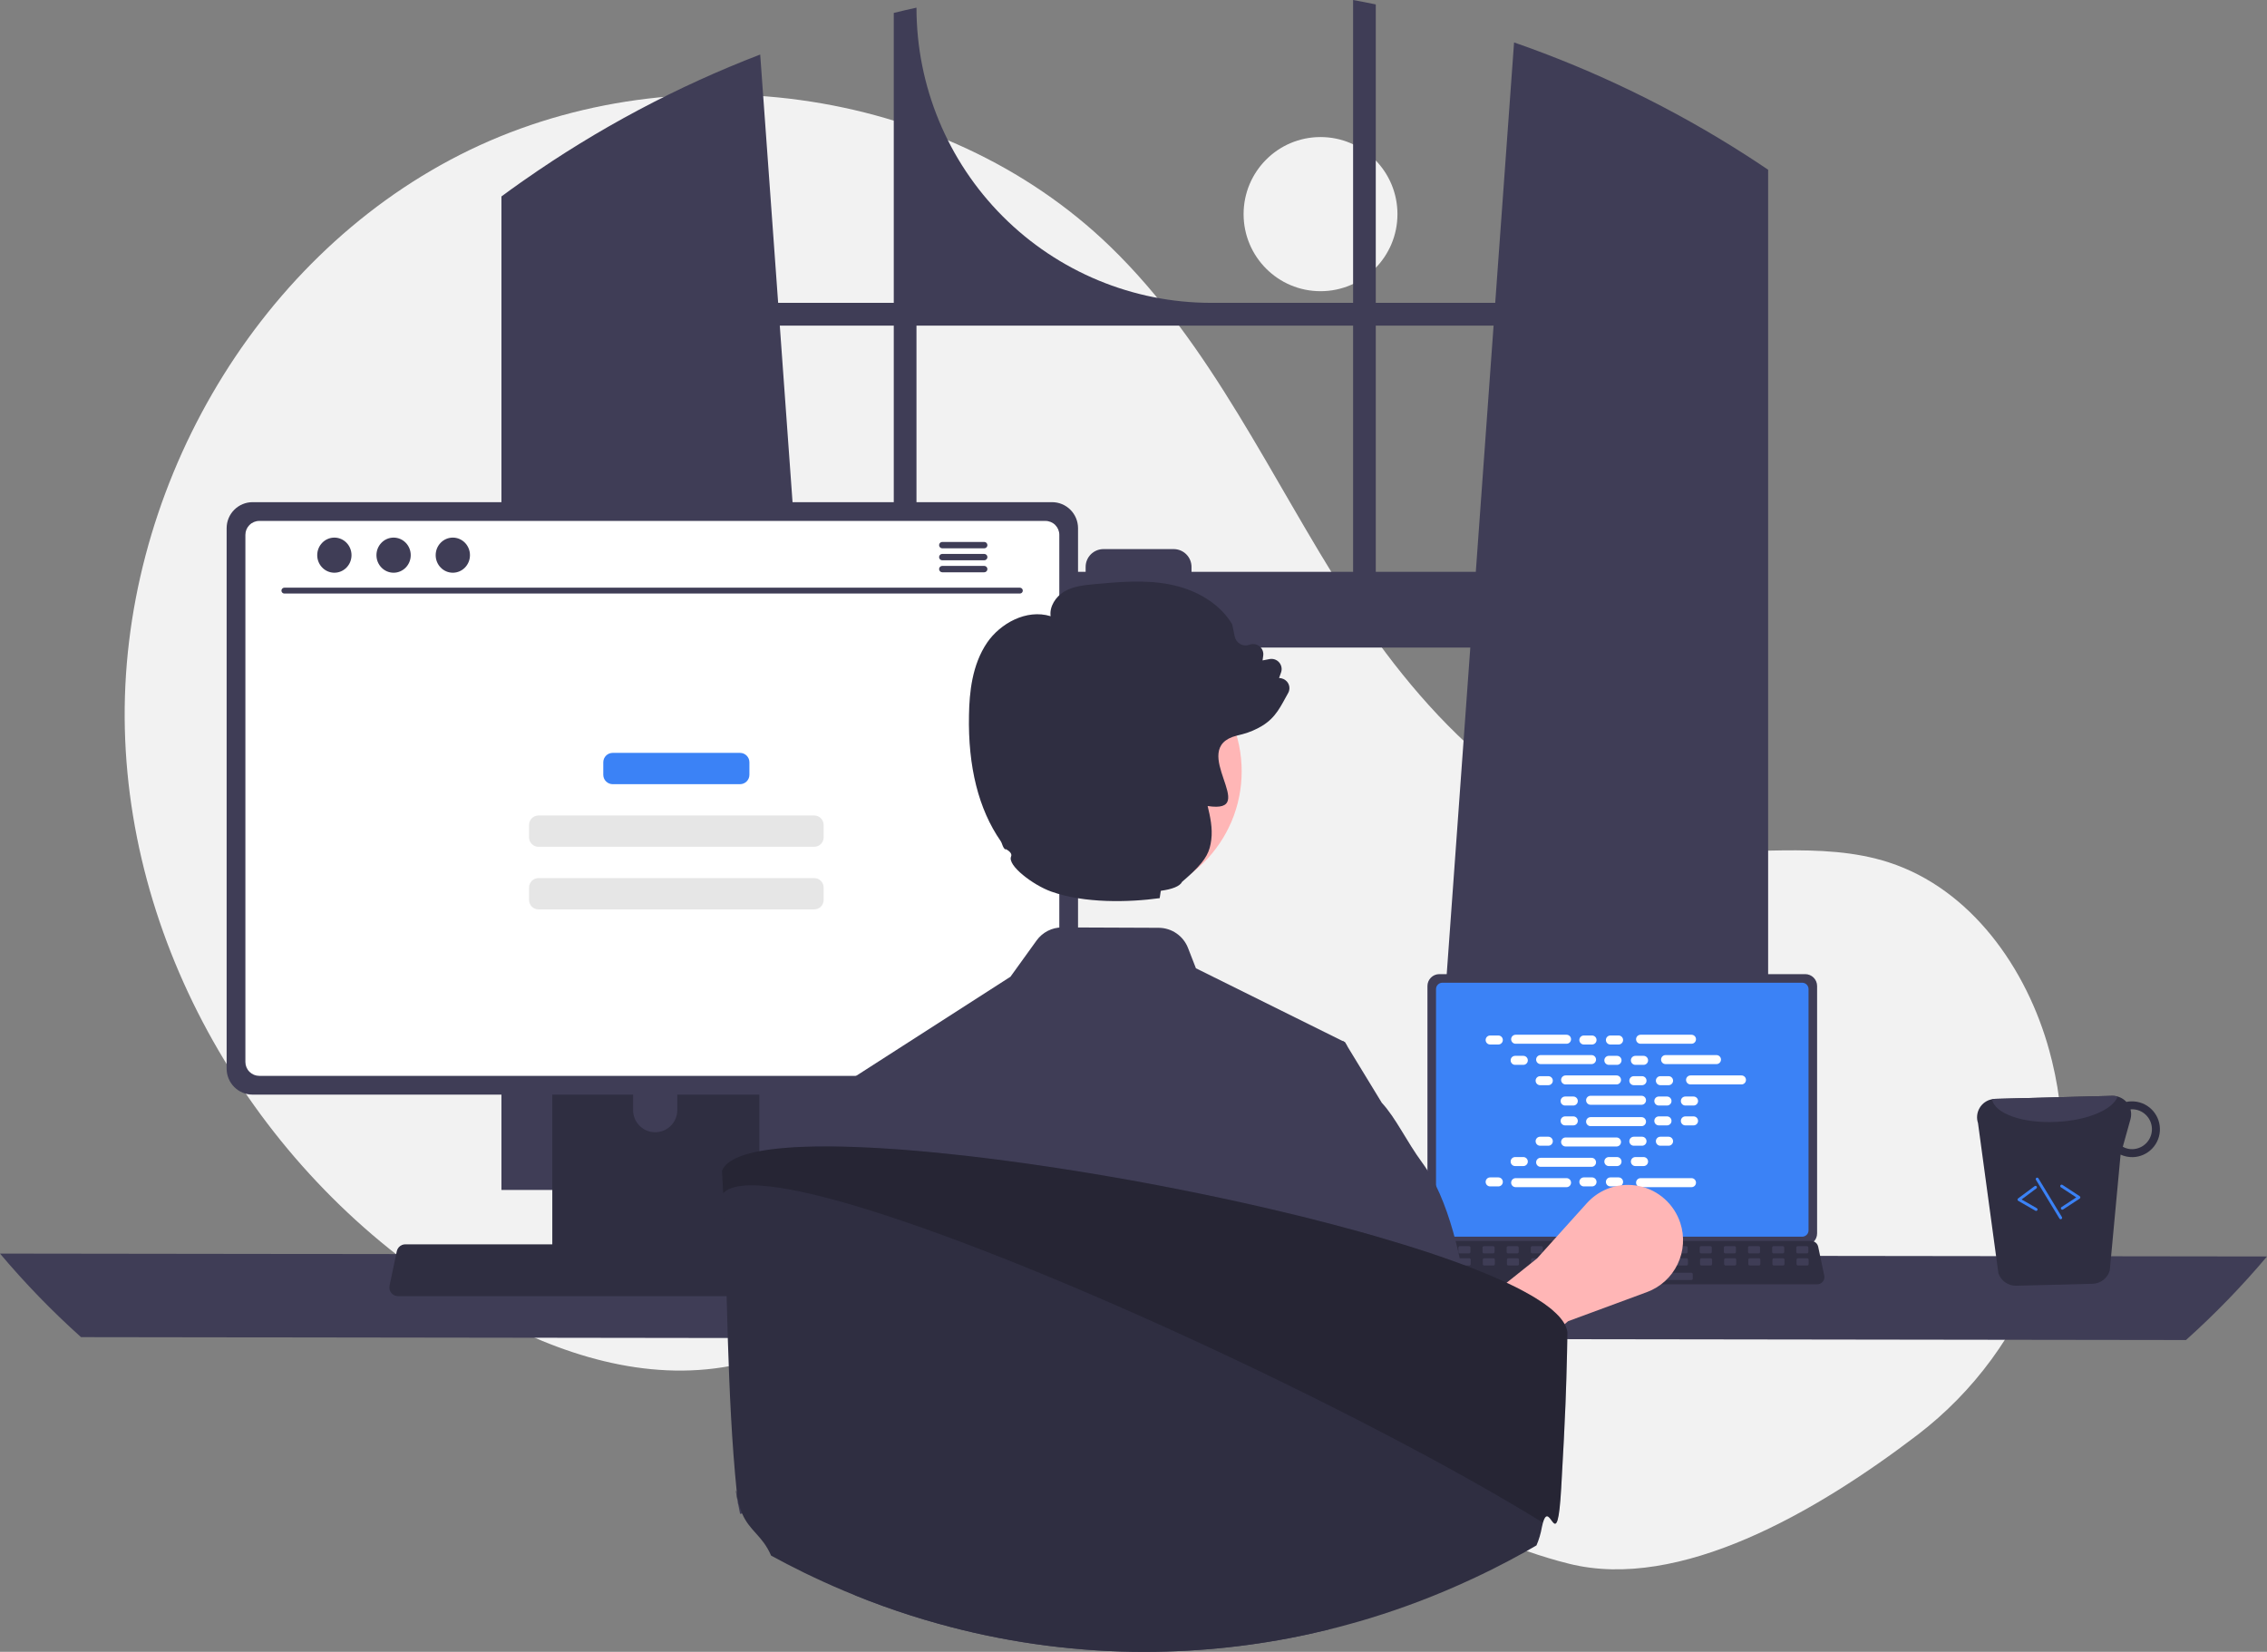 <svg width="376" height="274" viewBox="0 0 376 274" fill="none" xmlns="http://www.w3.org/2000/svg">
<rect x="0" y="0" width="376" height="274" fill="#808080" stroke="none"/>
<g clip-path="url(#clip0_109_241)">
<path d="M219.019 48.303C226.066 48.303 231.779 42.579 231.779 35.519C231.779 28.458 226.066 22.734 219.019 22.734C211.972 22.734 206.26 28.458 206.26 35.519C206.26 42.579 211.972 48.303 219.019 48.303Z" fill="#F2F2F2"/>
<path d="M317.999 238.039C336.965 223.565 346.024 199.244 340.353 176.042C340.212 175.466 340.063 174.89 339.906 174.317C336.147 160.545 326.845 147.455 313.289 143.055C301.906 139.36 289.481 142.201 277.606 140.732C254.295 137.847 236.222 118.949 223.506 99.162C210.789 79.376 201.016 57.227 184.119 40.88C156.266 13.935 110.831 8.134 76.298 25.673C41.764 43.212 19.767 82.124 20.705 120.905C21.643 159.686 44.621 196.763 77.99 216.435C90.249 223.662 104.427 228.781 118.537 226.99C130.78 225.435 141.904 218.844 154.09 216.887C173.249 213.81 192.285 222.49 208.856 232.603C225.426 242.717 241.432 254.705 260.262 259.394C278.547 263.946 301.199 250.86 317.999 238.039Z" fill="#F2F2F2"/>
<path d="M290.75 26.488C290.335 26.21 289.914 25.946 289.498 25.678C277.48 17.977 264.599 11.721 251.12 7.038L247.995 50.236H228.182V0.733C226.935 0.474 225.678 0.23 224.422 -3.05176e-05V50.236H200.877C187.915 50.236 175.484 45.077 166.319 35.894C157.154 26.711 152.005 14.256 152.005 1.269C150.743 1.542 149.491 1.834 148.239 2.145V50.236H129.062L126.085 9.045C112.234 14.367 99.084 21.366 86.928 29.887C86.718 30.031 86.507 30.179 86.302 30.323C85.246 31.065 84.204 31.821 83.167 32.587V197.387H139.685L138.686 183.526L133.191 107.42H243.861L238.366 183.526L237.367 197.387H293.259V28.154C292.428 27.589 291.591 27.033 290.75 26.488ZM148.239 94.851H132.283L129.334 54.009H148.239V94.851ZM224.422 94.851H197.622V94.042C197.622 93.653 197.546 93.268 197.397 92.909C197.249 92.549 197.031 92.223 196.756 91.948C196.481 91.673 196.155 91.455 195.796 91.307C195.437 91.159 195.053 91.082 194.664 91.083H183.014C182.626 91.083 182.242 91.159 181.884 91.308C181.525 91.457 181.2 91.675 180.925 91.949C180.651 92.224 180.433 92.55 180.285 92.91C180.137 93.269 180.06 93.653 180.061 94.042V94.851H152.005V54.009H224.422V94.851ZM228.182 94.851V54.009H247.723L244.774 94.851H228.182Z" fill="#3F3D56"/>
<path d="M0 207.941C4.151 212.869 8.642 217.501 13.438 221.802L362.562 222.281C367.358 217.98 371.849 213.348 376 208.42L0 207.941Z" fill="#3F3D56"/>
<path d="M236.753 163.556V204.591C236.753 205.114 236.96 205.616 237.33 205.985C237.699 206.355 238.199 206.563 238.721 206.563H299.413C299.935 206.563 300.435 206.355 300.804 205.985C301.173 205.616 301.381 205.114 301.381 204.591V163.556C301.38 163.033 301.172 162.533 300.803 162.163C300.434 161.794 299.934 161.586 299.413 161.586H238.721C238.199 161.586 237.7 161.794 237.331 162.163C236.962 162.533 236.754 163.033 236.753 163.556Z" fill="#3F3D56"/>
<path d="M238.176 164.066V204.085C238.177 204.364 238.288 204.632 238.485 204.83C238.682 205.027 238.95 205.139 239.228 205.139H298.908C299.187 205.139 299.454 205.027 299.651 204.83C299.848 204.632 299.959 204.364 299.96 204.085V164.066C299.96 163.787 299.849 163.518 299.652 163.32C299.455 163.122 299.187 163.011 298.908 163.01H239.228C238.949 163.011 238.682 163.122 238.484 163.32C238.287 163.518 238.176 163.787 238.176 164.066Z" fill="#3B82F6"/>
<path d="M235.483 212.594C235.594 212.734 235.736 212.847 235.897 212.924C236.057 213.001 236.234 213.04 236.412 213.039H301.399C301.577 213.039 301.752 212.999 301.912 212.923C302.073 212.846 302.214 212.734 302.326 212.596C302.438 212.458 302.518 212.296 302.56 212.123C302.601 211.95 302.604 211.77 302.568 211.596L301.559 206.794C301.517 206.599 301.427 206.416 301.297 206.264C301.167 206.112 301.001 205.995 300.814 205.924C300.679 205.871 300.535 205.844 300.39 205.844H237.417C237.272 205.844 237.128 205.871 236.992 205.924C236.806 205.995 236.64 206.112 236.51 206.264C236.38 206.416 236.29 206.599 236.248 206.794L235.239 211.596C235.203 211.77 235.206 211.95 235.249 212.123C235.291 212.295 235.371 212.456 235.483 212.594Z" fill="#2F2E41"/>
<path d="M298.16 207.912H299.695C299.824 207.912 299.928 207.807 299.928 207.678V206.942C299.928 206.813 299.824 206.708 299.695 206.708H298.16C298.031 206.708 297.927 206.813 297.927 206.942V207.678C297.927 207.807 298.031 207.912 298.16 207.912Z" fill="#3F3D56"/>
<path d="M294.157 207.912H295.692C295.821 207.912 295.925 207.807 295.925 207.678V206.942C295.925 206.813 295.821 206.708 295.692 206.708H294.157C294.028 206.708 293.924 206.813 293.924 206.942V207.678C293.924 207.807 294.028 207.912 294.157 207.912Z" fill="#3F3D56"/>
<path d="M290.154 207.912H291.689C291.818 207.912 291.922 207.807 291.922 207.678V206.942C291.922 206.813 291.818 206.708 291.689 206.708H290.154C290.025 206.708 289.921 206.813 289.921 206.942V207.678C289.921 207.807 290.025 207.912 290.154 207.912Z" fill="#3F3D56"/>
<path d="M286.151 207.912H287.686C287.815 207.912 287.919 207.807 287.919 207.678V206.942C287.919 206.813 287.815 206.708 287.686 206.708H286.151C286.022 206.708 285.918 206.813 285.918 206.942V207.678C285.918 207.807 286.022 207.912 286.151 207.912Z" fill="#3F3D56"/>
<path d="M282.148 207.912H283.683C283.812 207.912 283.916 207.807 283.916 207.678V206.942C283.916 206.813 283.812 206.708 283.683 206.708H282.148C282.019 206.708 281.914 206.813 281.914 206.942V207.678C281.914 207.807 282.019 207.912 282.148 207.912Z" fill="#3F3D56"/>
<path d="M278.145 207.912H279.68C279.808 207.912 279.913 207.807 279.913 207.678V206.942C279.913 206.813 279.808 206.708 279.68 206.708H278.145C278.016 206.708 277.911 206.813 277.911 206.942V207.678C277.911 207.807 278.016 207.912 278.145 207.912Z" fill="#3F3D56"/>
<path d="M274.141 207.912H275.676C275.805 207.912 275.91 207.807 275.91 207.678V206.942C275.91 206.813 275.805 206.708 275.676 206.708H274.141C274.013 206.708 273.908 206.813 273.908 206.942V207.678C273.908 207.807 274.013 207.912 274.141 207.912Z" fill="#3F3D56"/>
<path d="M270.138 207.912H271.673C271.802 207.912 271.907 207.807 271.907 207.678V206.942C271.907 206.813 271.802 206.708 271.673 206.708H270.138C270.009 206.708 269.905 206.813 269.905 206.942V207.678C269.905 207.807 270.009 207.912 270.138 207.912Z" fill="#3F3D56"/>
<path d="M266.135 207.912H267.67C267.799 207.912 267.903 207.807 267.903 207.678V206.942C267.903 206.813 267.799 206.708 267.67 206.708H266.135C266.006 206.708 265.902 206.813 265.902 206.942V207.678C265.902 207.807 266.006 207.912 266.135 207.912Z" fill="#3F3D56"/>
<path d="M262.132 207.912H263.667C263.796 207.912 263.9 207.807 263.9 207.678V206.942C263.9 206.813 263.796 206.708 263.667 206.708H262.132C262.003 206.708 261.899 206.813 261.899 206.942V207.678C261.899 207.807 262.003 207.912 262.132 207.912Z" fill="#3F3D56"/>
<path d="M258.129 207.912H259.664C259.793 207.912 259.897 207.807 259.897 207.678V206.942C259.897 206.813 259.793 206.708 259.664 206.708H258.129C258 206.708 257.896 206.813 257.896 206.942V207.678C257.896 207.807 258 207.912 258.129 207.912Z" fill="#3F3D56"/>
<path d="M254.126 207.912H255.661C255.79 207.912 255.894 207.807 255.894 207.678V206.942C255.894 206.813 255.79 206.708 255.661 206.708H254.126C253.997 206.708 253.892 206.813 253.892 206.942V207.678C253.892 207.807 253.997 207.912 254.126 207.912Z" fill="#3F3D56"/>
<path d="M250.123 207.912H251.658C251.786 207.912 251.891 207.807 251.891 207.678V206.942C251.891 206.813 251.786 206.708 251.658 206.708H250.123C249.994 206.708 249.889 206.813 249.889 206.942V207.678C249.889 207.807 249.994 207.912 250.123 207.912Z" fill="#3F3D56"/>
<path d="M246.12 207.912H247.655C247.783 207.912 247.888 207.807 247.888 207.678V206.942C247.888 206.813 247.783 206.708 247.655 206.708H246.12C245.991 206.708 245.886 206.813 245.886 206.942V207.678C245.886 207.807 245.991 207.912 246.12 207.912Z" fill="#3F3D56"/>
<path d="M242.116 207.912H243.651C243.78 207.912 243.885 207.807 243.885 207.678V206.942C243.885 206.813 243.78 206.708 243.651 206.708H242.116C241.988 206.708 241.883 206.813 241.883 206.942V207.678C241.883 207.807 241.988 207.912 242.116 207.912Z" fill="#3F3D56"/>
<path d="M238.113 207.912H239.648C239.777 207.912 239.881 207.807 239.881 207.678V206.942C239.881 206.813 239.777 206.708 239.648 206.708H238.113C237.984 206.708 237.88 206.813 237.88 206.942V207.678C237.88 207.807 237.984 207.912 238.113 207.912Z" fill="#3F3D56"/>
<path d="M298.208 209.917H299.743C299.871 209.917 299.976 209.813 299.976 209.683V208.948C299.976 208.819 299.871 208.714 299.743 208.714H298.208C298.079 208.714 297.974 208.819 297.974 208.948V209.683C297.974 209.813 298.079 209.917 298.208 209.917Z" fill="#3F3D56"/>
<path d="M294.204 209.917H295.739C295.868 209.917 295.973 209.813 295.973 209.683V208.948C295.973 208.819 295.868 208.714 295.739 208.714H294.204C294.076 208.714 293.971 208.819 293.971 208.948V209.683C293.971 209.813 294.076 209.917 294.204 209.917Z" fill="#3F3D56"/>
<path d="M290.201 209.917H291.736C291.865 209.917 291.969 209.813 291.969 209.683V208.948C291.969 208.819 291.865 208.714 291.736 208.714H290.201C290.072 208.714 289.968 208.819 289.968 208.948V209.683C289.968 209.813 290.072 209.917 290.201 209.917Z" fill="#3F3D56"/>
<path d="M286.198 209.917H287.733C287.862 209.917 287.966 209.813 287.966 209.683V208.948C287.966 208.819 287.862 208.714 287.733 208.714H286.198C286.069 208.714 285.965 208.819 285.965 208.948V209.683C285.965 209.813 286.069 209.917 286.198 209.917Z" fill="#3F3D56"/>
<path d="M282.195 209.917H283.73C283.859 209.917 283.963 209.813 283.963 209.683V208.948C283.963 208.819 283.859 208.714 283.73 208.714H282.195C282.066 208.714 281.962 208.819 281.962 208.948V209.683C281.962 209.813 282.066 209.917 282.195 209.917Z" fill="#3F3D56"/>
<path d="M278.192 209.917H279.727C279.856 209.917 279.96 209.813 279.96 209.683V208.948C279.96 208.819 279.856 208.714 279.727 208.714H278.192C278.063 208.714 277.959 208.819 277.959 208.948V209.683C277.959 209.813 278.063 209.917 278.192 209.917Z" fill="#3F3D56"/>
<path d="M274.189 209.917H275.724C275.853 209.917 275.957 209.813 275.957 209.683V208.948C275.957 208.819 275.853 208.714 275.724 208.714H274.189C274.06 208.714 273.955 208.819 273.955 208.948V209.683C273.955 209.813 274.06 209.917 274.189 209.917Z" fill="#3F3D56"/>
<path d="M270.186 209.917H271.721C271.849 209.917 271.954 209.813 271.954 209.683V208.948C271.954 208.819 271.849 208.714 271.721 208.714H270.186C270.057 208.714 269.952 208.819 269.952 208.948V209.683C269.952 209.813 270.057 209.917 270.186 209.917Z" fill="#3F3D56"/>
<path d="M266.182 209.917H267.717C267.846 209.917 267.951 209.813 267.951 209.683V208.948C267.951 208.819 267.846 208.714 267.717 208.714H266.182C266.054 208.714 265.949 208.819 265.949 208.948V209.683C265.949 209.813 266.054 209.917 266.182 209.917Z" fill="#3F3D56"/>
<path d="M262.179 209.917H263.714C263.843 209.917 263.948 209.813 263.948 209.683V208.948C263.948 208.819 263.843 208.714 263.714 208.714H262.179C262.051 208.714 261.946 208.819 261.946 208.948V209.683C261.946 209.813 262.051 209.917 262.179 209.917Z" fill="#3F3D56"/>
<path d="M258.176 209.917H259.711C259.84 209.917 259.944 209.813 259.944 209.683V208.948C259.944 208.819 259.84 208.714 259.711 208.714H258.176C258.047 208.714 257.943 208.819 257.943 208.948V209.683C257.943 209.813 258.047 209.917 258.176 209.917Z" fill="#3F3D56"/>
<path d="M254.173 209.917H255.708C255.837 209.917 255.941 209.813 255.941 209.683V208.948C255.941 208.819 255.837 208.714 255.708 208.714H254.173C254.044 208.714 253.94 208.819 253.94 208.948V209.683C253.94 209.813 254.044 209.917 254.173 209.917Z" fill="#3F3D56"/>
<path d="M250.17 209.917H251.705C251.834 209.917 251.938 209.813 251.938 209.683V208.948C251.938 208.819 251.834 208.714 251.705 208.714H250.17C250.041 208.714 249.937 208.819 249.937 208.948V209.683C249.937 209.813 250.041 209.917 250.17 209.917Z" fill="#3F3D56"/>
<path d="M246.167 209.917H247.702C247.831 209.917 247.935 209.813 247.935 209.683V208.948C247.935 208.819 247.831 208.714 247.702 208.714H246.167C246.038 208.714 245.933 208.819 245.933 208.948V209.683C245.933 209.813 246.038 209.917 246.167 209.917Z" fill="#3F3D56"/>
<path d="M242.164 209.917H243.699C243.827 209.917 243.932 209.813 243.932 209.683V208.948C243.932 208.819 243.827 208.714 243.699 208.714H242.164C242.035 208.714 241.93 208.819 241.93 208.948V209.683C241.93 209.813 242.035 209.917 242.164 209.917Z" fill="#3F3D56"/>
<path d="M238.161 209.917H239.696C239.824 209.917 239.929 209.813 239.929 209.683V208.948C239.929 208.819 239.824 208.714 239.696 208.714H238.161C238.032 208.714 237.927 208.819 237.927 208.948V209.683C237.927 209.813 238.032 209.917 238.161 209.917Z" fill="#3F3D56"/>
<path d="M264.982 212.324H280.527C280.656 212.324 280.761 212.219 280.761 212.09V211.354C280.761 211.225 280.656 211.121 280.527 211.121H264.982C264.853 211.121 264.748 211.225 264.748 211.354V212.09C264.748 212.219 264.853 212.324 264.982 212.324Z" fill="#3F3D56"/>
<path d="M248.511 171.765H247.152C246.74 171.765 246.406 172.1 246.406 172.513C246.406 172.925 246.74 173.26 247.152 173.26H248.511C248.923 173.26 249.257 172.925 249.257 172.513C249.257 172.1 248.923 171.765 248.511 171.765Z" fill="white"/>
<path d="M264.053 171.765H262.694C262.282 171.765 261.948 172.1 261.948 172.513C261.948 172.925 262.282 173.26 262.694 173.26H264.053C264.465 173.26 264.799 172.925 264.799 172.513C264.799 172.1 264.465 171.765 264.053 171.765Z" fill="white"/>
<path d="M268.456 171.765H267.098C266.686 171.765 266.352 172.1 266.352 172.513C266.352 172.925 266.686 173.26 267.098 173.26H268.456C268.868 173.26 269.202 172.925 269.202 172.513C269.202 172.1 268.868 171.765 268.456 171.765Z" fill="white"/>
<path d="M259.825 171.641H251.38C250.968 171.641 250.634 171.975 250.634 172.388C250.634 172.801 250.968 173.135 251.38 173.135H259.825C260.237 173.135 260.571 172.801 260.571 172.388C260.571 171.975 260.237 171.641 259.825 171.641Z" fill="white"/>
<path d="M280.548 171.641H272.102C271.69 171.641 271.356 171.975 271.356 172.388C271.356 172.801 271.69 173.135 272.102 173.135H280.548C280.96 173.135 281.294 172.801 281.294 172.388C281.294 171.975 280.96 171.641 280.548 171.641Z" fill="white"/>
<path d="M252.656 175.139H251.297C250.885 175.139 250.551 175.474 250.551 175.887C250.551 176.299 250.885 176.634 251.297 176.634H252.656C253.068 176.634 253.402 176.299 253.402 175.887C253.402 175.474 253.068 175.139 252.656 175.139Z" fill="white"/>
<path d="M268.197 175.139H266.839C266.427 175.139 266.093 175.474 266.093 175.887C266.093 176.299 266.427 176.634 266.839 176.634H268.197C268.609 176.634 268.943 176.299 268.943 175.887C268.943 175.474 268.609 175.139 268.197 175.139Z" fill="white"/>
<path d="M272.601 175.139H271.242C270.83 175.139 270.496 175.474 270.496 175.887C270.496 176.299 270.83 176.634 271.242 176.634H272.601C273.013 176.634 273.347 176.299 273.347 175.887C273.347 175.474 273.013 175.139 272.601 175.139Z" fill="white"/>
<path d="M263.97 175.015H255.524C255.112 175.015 254.778 175.349 254.778 175.762C254.778 176.175 255.112 176.509 255.524 176.509H263.97C264.382 176.509 264.716 176.175 264.716 175.762C264.716 175.349 264.382 175.015 263.97 175.015Z" fill="white"/>
<path d="M284.693 175.015H276.247C275.835 175.015 275.501 175.349 275.501 175.762C275.501 176.175 275.835 176.509 276.247 176.509H284.693C285.105 176.509 285.439 176.175 285.439 175.762C285.439 175.349 285.105 175.015 284.693 175.015Z" fill="white"/>
<path d="M256.8 178.513H255.441C255.029 178.513 254.695 178.848 254.695 179.261C254.695 179.673 255.029 180.008 255.441 180.008H256.8C257.212 180.008 257.546 179.673 257.546 179.261C257.546 178.848 257.212 178.513 256.8 178.513Z" fill="white"/>
<path d="M272.342 178.513H270.983C270.571 178.513 270.237 178.848 270.237 179.261C270.237 179.673 270.571 180.008 270.983 180.008H272.342C272.754 180.008 273.088 179.673 273.088 179.261C273.088 178.848 272.754 178.513 272.342 178.513Z" fill="white"/>
<path d="M276.746 178.513H275.387C274.975 178.513 274.641 178.848 274.641 179.261C274.641 179.673 274.975 180.008 275.387 180.008H276.746C277.158 180.008 277.492 179.673 277.492 179.261C277.492 178.848 277.158 178.513 276.746 178.513Z" fill="white"/>
<path d="M268.115 178.389H259.669C259.257 178.389 258.923 178.723 258.923 179.136C258.923 179.549 259.257 179.883 259.669 179.883H268.115C268.527 179.883 268.86 179.549 268.86 179.136C268.86 178.723 268.527 178.389 268.115 178.389Z" fill="white"/>
<path d="M288.837 178.389H280.391C279.979 178.389 279.645 178.723 279.645 179.136C279.645 179.549 279.979 179.883 280.391 179.883H288.837C289.249 179.883 289.583 179.549 289.583 179.136C289.583 178.723 289.249 178.389 288.837 178.389Z" fill="white"/>
<path d="M260.945 181.887H259.586C259.174 181.887 258.84 182.222 258.84 182.635C258.84 183.047 259.174 183.382 259.586 183.382H260.945C261.357 183.382 261.691 183.047 261.691 182.635C261.691 182.222 261.357 181.887 260.945 181.887Z" fill="white"/>
<path d="M276.487 181.887H275.128C274.716 181.887 274.382 182.222 274.382 182.635C274.382 183.047 274.716 183.382 275.128 183.382H276.487C276.899 183.382 277.232 183.047 277.232 182.635C277.232 182.222 276.899 181.887 276.487 181.887Z" fill="white"/>
<path d="M280.89 181.887H279.531C279.119 181.887 278.785 182.222 278.785 182.635C278.785 183.047 279.119 183.382 279.531 183.382H280.89C281.302 183.382 281.636 183.047 281.636 182.635C281.636 182.222 281.302 181.887 280.89 181.887Z" fill="white"/>
<path d="M272.259 181.762H263.813C263.401 181.762 263.067 182.097 263.067 182.51C263.067 182.923 263.401 183.257 263.813 183.257H272.259C272.671 183.257 273.005 182.923 273.005 182.51C273.005 182.097 272.671 181.762 272.259 181.762Z" fill="white"/>
<path d="M264.053 195.303H262.694C262.282 195.303 261.948 195.638 261.948 196.051C261.948 196.464 262.282 196.798 262.694 196.798H264.053C264.465 196.798 264.799 196.464 264.799 196.051C264.799 195.638 264.465 195.303 264.053 195.303Z" fill="white"/>
<path d="M268.456 195.303H267.098C266.686 195.303 266.352 195.638 266.352 196.051C266.352 196.464 266.686 196.798 267.098 196.798H268.456C268.868 196.798 269.202 196.464 269.202 196.051C269.202 195.638 268.868 195.303 268.456 195.303Z" fill="white"/>
<path d="M280.548 195.428H272.102C271.69 195.428 271.356 195.763 271.356 196.176C271.356 196.588 271.69 196.923 272.102 196.923H280.548C280.96 196.923 281.294 196.588 281.294 196.176C281.294 195.763 280.96 195.428 280.548 195.428Z" fill="white"/>
<path d="M248.511 195.303H247.152C246.74 195.303 246.406 195.638 246.406 196.051C246.406 196.464 246.74 196.798 247.152 196.798H248.511C248.923 196.798 249.257 196.464 249.257 196.051C249.257 195.638 248.923 195.303 248.511 195.303Z" fill="white"/>
<path d="M259.825 195.428H251.38C250.968 195.428 250.634 195.763 250.634 196.176C250.634 196.588 250.968 196.923 251.38 196.923H259.825C260.237 196.923 260.571 196.588 260.571 196.176C260.571 195.763 260.237 195.428 259.825 195.428Z" fill="white"/>
<path d="M252.656 191.929H251.297C250.885 191.929 250.551 192.264 250.551 192.677C250.551 193.09 250.885 193.424 251.297 193.424H252.656C253.068 193.424 253.402 193.09 253.402 192.677C253.402 192.264 253.068 191.929 252.656 191.929Z" fill="white"/>
<path d="M268.197 191.929H266.839C266.427 191.929 266.093 192.264 266.093 192.677C266.093 193.09 266.427 193.424 266.839 193.424H268.197C268.609 193.424 268.943 193.09 268.943 192.677C268.943 192.264 268.609 191.929 268.197 191.929Z" fill="white"/>
<path d="M272.601 191.929H271.242C270.83 191.929 270.496 192.264 270.496 192.677C270.496 193.09 270.83 193.424 271.242 193.424H272.601C273.013 193.424 273.347 193.09 273.347 192.677C273.347 192.264 273.013 191.929 272.601 191.929Z" fill="white"/>
<path d="M263.97 192.054H255.524C255.112 192.054 254.778 192.389 254.778 192.802C254.778 193.214 255.112 193.549 255.524 193.549H263.97C264.382 193.549 264.716 193.214 264.716 192.802C264.716 192.389 264.382 192.054 263.97 192.054Z" fill="white"/>
<path d="M256.8 188.555H255.441C255.029 188.555 254.695 188.89 254.695 189.303C254.695 189.716 255.029 190.05 255.441 190.05H256.8C257.212 190.05 257.546 189.716 257.546 189.303C257.546 188.89 257.212 188.555 256.8 188.555Z" fill="white"/>
<path d="M272.342 188.555H270.983C270.571 188.555 270.237 188.89 270.237 189.303C270.237 189.716 270.571 190.05 270.983 190.05H272.342C272.754 190.05 273.088 189.716 273.088 189.303C273.088 188.89 272.754 188.555 272.342 188.555Z" fill="white"/>
<path d="M276.746 188.555H275.387C274.975 188.555 274.641 188.89 274.641 189.303C274.641 189.716 274.975 190.05 275.387 190.05H276.746C277.158 190.05 277.492 189.716 277.492 189.303C277.492 188.89 277.158 188.555 276.746 188.555Z" fill="white"/>
<path d="M268.115 188.68H259.669C259.257 188.68 258.923 189.015 258.923 189.428C258.923 189.84 259.257 190.175 259.669 190.175H268.115C268.527 190.175 268.86 189.84 268.86 189.428C268.86 189.015 268.527 188.68 268.115 188.68Z" fill="white"/>
<path d="M260.945 185.182H259.586C259.174 185.182 258.84 185.516 258.84 185.929C258.84 186.342 259.174 186.676 259.586 186.676H260.945C261.357 186.676 261.691 186.342 261.691 185.929C261.691 185.516 261.357 185.182 260.945 185.182Z" fill="white"/>
<path d="M276.487 185.182H275.128C274.716 185.182 274.382 185.516 274.382 185.929C274.382 186.342 274.716 186.676 275.128 186.676H276.487C276.899 186.676 277.232 186.342 277.232 185.929C277.232 185.516 276.899 185.182 276.487 185.182Z" fill="white"/>
<path d="M280.89 185.182H279.531C279.119 185.182 278.785 185.516 278.785 185.929C278.785 186.342 279.119 186.676 279.531 186.676H280.89C281.302 186.676 281.636 186.342 281.636 185.929C281.636 185.516 281.302 185.182 280.89 185.182Z" fill="white"/>
<path d="M272.259 185.306H263.813C263.401 185.306 263.067 185.641 263.067 186.054C263.067 186.466 263.401 186.801 263.813 186.801H272.259C272.671 186.801 273.005 186.466 273.005 186.054C273.005 185.641 272.671 185.306 272.259 185.306Z" fill="white"/>
<path d="M241.286 234.845L234.907 224.742L254.931 208.748L263.196 199.574C264.27 198.382 265.637 197.493 267.161 196.996C268.685 196.5 270.312 196.413 271.88 196.743C273.448 197.074 274.902 197.812 276.097 198.882C277.291 199.953 278.185 201.318 278.687 202.843C279.432 205.102 279.272 207.563 278.241 209.706C277.209 211.85 275.387 213.507 273.158 214.33L260.089 219.154L241.286 234.845Z" fill="#FFB6B6"/>
<path d="M91.603 161.588V210.694H125.939V161.588C125.939 161.234 125.827 160.89 125.618 160.606C125.409 160.322 125.114 160.112 124.777 160.008C124.619 159.955 124.452 159.929 124.285 159.931H93.262C93.044 159.93 92.829 159.973 92.628 160.056C92.427 160.139 92.244 160.261 92.09 160.415C91.936 160.569 91.814 160.752 91.73 160.953C91.647 161.154 91.604 161.37 91.603 161.588ZM105.003 178.461C105.012 177.493 105.402 176.567 106.089 175.886C106.775 175.204 107.702 174.822 108.668 174.822C109.635 174.822 110.562 175.204 111.248 175.886C111.935 176.567 112.325 177.493 112.334 178.461V184.158C112.329 185.129 111.94 186.058 111.254 186.743C110.567 187.428 109.637 187.812 108.668 187.812C107.699 187.812 106.77 187.428 106.083 186.743C105.396 186.058 105.008 185.129 105.003 184.158V178.461Z" fill="#2F2E41"/>
<path d="M91.498 209.123V213.859C91.499 214.104 91.597 214.339 91.769 214.513C91.942 214.687 92.176 214.786 92.421 214.788H125.122C125.367 214.786 125.601 214.688 125.774 214.514C125.947 214.34 126.044 214.104 126.044 213.859V209.123H91.498Z" fill="#3F3D56"/>
<path d="M37.59 87.603V177.264C37.59 178.406 38.044 179.502 38.85 180.31C39.657 181.118 40.75 181.572 41.89 181.573H174.5C175.64 181.572 176.734 181.118 177.54 180.31C178.347 179.502 178.8 178.406 178.801 177.264V87.603C178.798 86.461 178.344 85.367 177.538 84.56C176.732 83.753 175.639 83.3 174.5 83.298H41.89C40.751 83.3 39.659 83.753 38.852 84.56C38.046 85.367 37.592 86.461 37.59 87.603Z" fill="#3F3D56"/>
<path d="M40.7 88.718V176.158C40.702 176.768 40.944 177.353 41.375 177.785C41.806 178.217 42.39 178.46 42.999 178.461H173.396C174.006 178.46 174.59 178.217 175.02 177.785C175.451 177.353 175.694 176.768 175.695 176.158V88.718C175.695 88.107 175.453 87.521 175.022 87.088C174.591 86.655 174.006 86.412 173.396 86.41H42.999C42.389 86.412 41.804 86.655 41.373 87.088C40.943 87.521 40.7 88.107 40.7 88.718Z" fill="white"/>
<path d="M64.9 214.467C65.033 214.634 65.201 214.768 65.393 214.86C65.585 214.952 65.796 214.999 66.009 214.998H143.587C143.799 214.998 144.008 214.95 144.2 214.859C144.391 214.767 144.56 214.634 144.693 214.469C144.827 214.304 144.922 214.111 144.972 213.904C145.022 213.698 145.025 213.483 144.982 213.275L143.778 207.543C143.728 207.31 143.62 207.092 143.465 206.911C143.31 206.729 143.112 206.589 142.889 206.504C142.727 206.441 142.556 206.408 142.382 206.409H67.208C67.035 206.408 66.863 206.441 66.701 206.504C66.479 206.589 66.281 206.729 66.125 206.911C65.97 207.092 65.863 207.31 65.813 207.543L64.608 213.275C64.566 213.483 64.57 213.697 64.62 213.904C64.67 214.11 64.766 214.302 64.9 214.467Z" fill="#2F2E41"/>
<path d="M169.164 98.456H47.152C47.026 98.453 46.905 98.4 46.816 98.309C46.727 98.219 46.678 98.097 46.678 97.969C46.678 97.842 46.727 97.72 46.816 97.629C46.905 97.538 47.026 97.486 47.152 97.483H169.164C169.291 97.486 169.412 97.538 169.501 97.629C169.589 97.72 169.639 97.842 169.639 97.969C169.639 98.097 169.589 98.219 169.501 98.309C169.412 98.4 169.291 98.453 169.164 98.456Z" fill="#3F3D56"/>
<path d="M55.458 95.001C57.028 95.001 58.301 93.697 58.301 92.088C58.301 90.48 57.028 89.176 55.458 89.176C53.887 89.176 52.614 90.48 52.614 92.088C52.614 93.697 53.887 95.001 55.458 95.001Z" fill="#3F3D56"/>
<path d="M65.281 95.001C66.851 95.001 68.124 93.697 68.124 92.088C68.124 90.48 66.851 89.176 65.281 89.176C63.711 89.176 62.437 90.48 62.437 92.088C62.437 93.697 63.711 95.001 65.281 95.001Z" fill="#3F3D56"/>
<path d="M75.104 95.001C76.675 95.001 77.948 93.697 77.948 92.088C77.948 90.48 76.675 89.176 75.104 89.176C73.534 89.176 72.261 90.48 72.261 92.088C72.261 93.697 73.534 95.001 75.104 95.001Z" fill="#3F3D56"/>
<path d="M163.249 89.896H156.272C156.134 89.899 156.003 89.957 155.907 90.055C155.81 90.154 155.756 90.287 155.756 90.425C155.756 90.563 155.81 90.696 155.907 90.795C156.003 90.894 156.134 90.951 156.272 90.954H163.249C163.388 90.952 163.52 90.896 163.618 90.797C163.715 90.698 163.77 90.564 163.77 90.425C163.77 90.286 163.715 90.153 163.618 90.054C163.52 89.955 163.388 89.898 163.249 89.896Z" fill="#3F3D56"/>
<path d="M163.249 91.883H156.272C156.134 91.886 156.003 91.943 155.906 92.042C155.81 92.141 155.756 92.274 155.756 92.412C155.756 92.551 155.81 92.683 155.906 92.782C156.003 92.881 156.134 92.938 156.272 92.941H163.249C163.388 92.94 163.521 92.883 163.619 92.784C163.716 92.685 163.771 92.552 163.771 92.412C163.771 92.273 163.716 92.139 163.619 92.04C163.521 91.941 163.388 91.885 163.249 91.883Z" fill="#3F3D56"/>
<path d="M163.249 93.87H156.272C156.134 93.873 156.003 93.93 155.907 94.029C155.81 94.128 155.756 94.261 155.756 94.399C155.756 94.537 155.81 94.67 155.907 94.769C156.003 94.868 156.134 94.925 156.272 94.928H163.249C163.388 94.926 163.52 94.87 163.618 94.771C163.715 94.672 163.77 94.538 163.77 94.399C163.77 94.26 163.715 94.127 163.618 94.028C163.52 93.929 163.388 93.872 163.249 93.87Z" fill="#3F3D56"/>
<path d="M331.451 211.202C331.661 211.816 332.061 212.347 332.591 212.72C333.122 213.092 333.757 213.287 334.405 213.275L347.065 212.949C347.718 212.936 348.349 212.712 348.864 212.31C349.379 211.908 349.751 211.35 349.923 210.719L351.715 191.525C352.35 191.814 353.042 191.956 353.74 191.942C354.346 191.927 354.943 191.792 355.497 191.546C356.052 191.299 356.552 190.946 356.97 190.505C357.387 190.065 357.715 189.547 357.933 188.98C358.15 188.413 358.255 187.809 358.24 187.201C358.224 186.594 358.09 185.996 357.844 185.441C357.598 184.885 357.245 184.384 356.806 183.966C356.366 183.547 355.849 183.219 355.283 183.001C354.718 182.782 354.114 182.678 353.508 182.693C353.229 182.692 352.951 182.721 352.679 182.78C352.382 182.458 352.022 182.202 351.62 182.029C351.219 181.856 350.786 181.768 350.349 181.773L330.876 182.277C330.714 182.283 330.554 182.303 330.395 182.336C329.968 182.416 329.563 182.587 329.208 182.836C328.852 183.086 328.554 183.409 328.333 183.784C328.112 184.159 327.974 184.577 327.928 185.01C327.882 185.443 327.93 185.88 328.067 186.293L331.451 211.202ZM352.082 190.222L353.357 185.648C353.502 185.12 353.505 184.562 353.367 184.032C353.429 184.032 353.483 184.003 353.545 184.002C354.419 183.984 355.265 184.314 355.896 184.92C356.528 185.526 356.894 186.357 356.915 187.233C356.935 188.109 356.608 188.957 356.005 189.592C355.403 190.226 354.574 190.595 353.7 190.618C353.134 190.636 352.575 190.499 352.082 190.222Z" fill="#2F2E41"/>
<path d="M330.395 182.336C330.81 184.713 335.475 186.384 341.083 186.094C346.241 185.855 350.458 184.041 351.231 181.89C350.945 181.806 350.647 181.766 350.349 181.773L330.876 182.276C330.714 182.282 330.553 182.302 330.395 182.336Z" fill="#3F3D56"/>
<path d="M342.111 200.654C342.137 200.648 342.161 200.637 342.183 200.623L344.933 198.82C344.966 198.798 344.993 198.768 345.012 198.733C345.031 198.698 345.041 198.659 345.041 198.619C345.041 198.58 345.031 198.541 345.012 198.506C344.993 198.471 344.966 198.441 344.933 198.419L342.075 196.544C342.049 196.526 342.02 196.514 341.989 196.508C341.958 196.502 341.926 196.503 341.895 196.509C341.865 196.515 341.835 196.528 341.809 196.545C341.783 196.563 341.761 196.586 341.744 196.612C341.727 196.639 341.715 196.668 341.709 196.699C341.703 196.73 341.703 196.762 341.71 196.793C341.716 196.823 341.729 196.853 341.747 196.879C341.764 196.905 341.787 196.927 341.813 196.944L344.366 198.619L341.922 200.222C341.875 200.253 341.84 200.3 341.824 200.354C341.808 200.408 341.811 200.467 341.834 200.519C341.857 200.57 341.897 200.613 341.948 200.637C341.999 200.662 342.057 200.668 342.111 200.654Z" fill="#3B82F6"/>
<path d="M337.769 200.855C337.815 200.843 337.857 200.818 337.888 200.783C337.92 200.747 337.941 200.703 337.947 200.655C337.954 200.608 337.946 200.56 337.925 200.517C337.904 200.475 337.871 200.439 337.829 200.415L335.295 198.96L337.744 197.137C337.77 197.118 337.791 197.094 337.807 197.067C337.823 197.04 337.834 197.011 337.838 196.979C337.843 196.948 337.841 196.917 337.834 196.886C337.826 196.856 337.812 196.827 337.794 196.802C337.775 196.777 337.752 196.755 337.725 196.739C337.698 196.723 337.668 196.712 337.637 196.708C337.606 196.703 337.574 196.705 337.544 196.713C337.513 196.72 337.485 196.734 337.46 196.753L334.717 198.794C334.685 198.817 334.66 198.848 334.643 198.884C334.626 198.92 334.619 198.96 334.621 199C334.623 199.039 334.636 199.078 334.657 199.112C334.677 199.145 334.706 199.173 334.741 199.193L337.591 200.831C337.645 200.862 337.709 200.87 337.769 200.855Z" fill="#3B82F6"/>
<path d="M341.838 202.234C341.861 202.229 341.883 202.219 341.903 202.207C341.93 202.19 341.954 202.169 341.972 202.144C341.991 202.118 342.004 202.089 342.012 202.059C342.019 202.028 342.02 201.997 342.016 201.965C342.011 201.934 342 201.905 341.983 201.878L338.086 195.458C338.053 195.404 338 195.365 337.938 195.35C337.877 195.335 337.812 195.345 337.758 195.378C337.704 195.411 337.665 195.464 337.65 195.526C337.635 195.588 337.645 195.653 337.678 195.707L341.575 202.127C341.602 202.171 341.642 202.205 341.689 202.224C341.736 202.243 341.788 202.247 341.838 202.234Z" fill="#3B82F6"/>
<path d="M122.737 124.885H101.619C100.758 124.885 100.059 125.585 100.059 126.448V128.515C100.059 129.379 100.758 130.078 101.619 130.078H122.737C123.598 130.078 124.297 129.379 124.297 128.515V126.448C124.297 125.585 123.598 124.885 122.737 124.885Z" fill="#3B82F6"/>
<path d="M135.046 135.271H89.31C88.448 135.271 87.75 135.971 87.75 136.834V138.901C87.75 139.765 88.448 140.464 89.31 140.464H135.046C135.907 140.464 136.606 139.765 136.606 138.901V136.834C136.606 135.971 135.907 135.271 135.046 135.271Z" fill="#E6E6E6"/>
<path d="M135.046 145.657H89.31C88.448 145.657 87.75 146.357 87.75 147.22V149.287C87.75 150.151 88.448 150.85 89.31 150.85H135.046C135.907 150.85 136.606 150.151 136.606 149.287V147.22C136.606 146.357 135.907 145.657 135.046 145.657Z" fill="#E6E6E6"/>
<path d="M138.923 180.436L139.027 180.763L139.032 180.774L142.15 190.273L145.737 201.219L152.486 221.789L152.552 224.984V224.995L153.053 250.7L151.663 254.184L153.228 259.898C153.228 259.898 152.508 251.261 148.648 256.221C146.462 259.039 143.906 261.923 141.807 264.627C144.865 265.867 147.972 266.989 151.129 267.992C151.81 268.21 152.497 268.418 153.184 268.625C153.331 268.669 153.478 268.713 153.626 268.756C164.088 271.857 174.905 273.599 185.811 273.94C186.378 273.956 186.934 273.967 187.473 273.978C187.664 273.984 187.85 273.989 188.035 273.989C188.645 273.995 189.251 274 189.861 274C191.093 274 192.32 273.982 193.541 273.945C202.579 273.69 211.564 272.473 220.345 270.313C220.285 266.681 220.122 262.437 219.888 257.903C219.778 255.68 217.331 253.272 217.184 250.945C217.08 249.197 219.277 247.553 219.162 245.778C218.421 234.848 217.494 239.044 216.807 231.304C216.737 230.545 216.671 229.818 216.611 229.125C216.17 224.154 215.864 221.046 215.864 221.046L218.797 202.524L223.404 173.444L223.049 172.86L222.651 172.663L198.354 160.614L197.035 157.228C196.651 156.252 195.984 155.414 195.12 154.821C194.257 154.228 193.236 153.908 192.189 153.901L176.184 153.836C175.353 153.832 174.533 154.027 173.793 154.404C173.052 154.781 172.412 155.329 171.926 156.004L167.592 162.018L138.923 180.436Z" fill="#3F3D56"/>
<path d="M156.177 217.212L152.552 224.984L150.077 230.293L145.819 252.628L143.688 254.894L141.861 246.87L122.748 251.122C122.121 247.632 122.58 251.24 122.193 247.411C122.302 247.302 122.416 247.193 122.531 247.084C122.836 246.8 123.092 246.532 123.087 246.275C122.869 233.068 123.523 210.592 128.985 196.975C129.841 194.752 130.969 192.643 132.343 190.699C132.452 190.551 132.556 190.404 132.659 190.257C135.178 186.723 136.77 183.243 139.027 180.769V180.764C139.041 180.752 139.053 180.739 139.065 180.725C139.073 180.721 139.08 180.716 139.087 180.709L154.59 172.472L155.255 191.196L155.73 204.654L156.177 217.212Z" fill="#3F3D56"/>
<path d="M212.081 219.419L216.609 229.127L218.19 232.508L222.446 254.84L224.57 257.101L226.401 249.079L227.261 248.902L242.772 245.683L247.293 260.07C248.312 258.369 248.713 256.367 248.429 254.404C248.145 252.44 247.193 250.635 245.734 249.294C245.426 249.014 245.168 248.742 245.176 248.484C245.433 232.95 244.485 204.585 235.921 192.911C233.201 189.206 231.569 185.516 229.194 182.938C229.187 182.931 229.187 182.923 229.18 182.923L223.402 173.444L223.049 172.862L222.652 172.663L212.081 219.419Z" fill="#3F3D56"/>
<path d="M184.648 149.272C196.408 149.272 205.942 139.72 205.942 127.937C205.942 116.154 196.408 106.602 184.648 106.602C172.889 106.602 163.355 116.154 163.355 127.937C163.355 139.72 172.889 149.272 184.648 149.272Z" fill="#FFB6B6"/>
<path d="M213.429 113.035C213.264 112.858 213.065 112.717 212.844 112.619C212.623 112.521 212.385 112.469 212.143 112.465L212.463 111.574C212.568 111.294 212.596 110.991 212.545 110.696C212.494 110.401 212.366 110.124 212.173 109.895C211.981 109.666 211.731 109.493 211.449 109.392C211.168 109.292 210.865 109.268 210.571 109.324L209.405 109.549L209.515 108.769C209.557 108.478 209.523 108.181 209.416 107.908C209.309 107.634 209.133 107.394 208.905 107.209C208.677 107.024 208.405 106.903 208.115 106.855C207.826 106.808 207.529 106.837 207.255 106.94C207.005 107.038 206.736 107.079 206.468 107.06C206.2 107.041 205.94 106.962 205.706 106.829C205.472 106.701 205.268 106.522 205.11 106.306C204.951 106.09 204.842 105.842 204.789 105.58L204.383 103.617L204.34 103.511C202.361 100.208 198.557 97.804 193.903 96.923C189.76 96.133 185.511 96.535 181.416 96.913C179.791 97.067 177.956 97.239 176.427 98.177C175.127 98.982 174.028 100.591 174.253 102.214C170.215 100.974 165.885 103.449 163.74 106.571C161.197 110.286 160.781 114.94 160.715 118.579C160.533 127.188 162.306 134.231 165.971 139.518C166.239 139.901 166.306 140.7 166.836 140.968L166.726 140.791C167.319 141.088 167.921 141.567 167.696 142.079C167.051 143.554 171.338 146.814 174.358 147.892C179.868 149.86 187.194 149.692 192.345 148.983L192.527 147.763C194.385 147.509 195.695 147.025 196.063 146.269C196.713 145.713 197.267 145.215 197.75 144.756L197.755 144.751C197.764 144.741 197.783 144.727 197.793 144.717C200.12 142.481 200.66 141.208 200.904 139.269C201.138 137.368 200.722 135.438 200.297 133.7C209.252 135.089 196.77 124.143 205.114 122.027C205.209 121.997 205.307 121.973 205.405 121.955C205.649 121.897 205.893 121.84 206.127 121.773C207.256 121.466 208.336 121.004 209.338 120.399C211.67 118.977 212.44 117.09 213.644 114.964C213.818 114.662 213.89 114.311 213.852 113.964C213.813 113.617 213.665 113.292 213.429 113.035Z" fill="#2F2E41"/>
<path d="M259.959 220.938C259.954 221.776 259.945 222.949 259.907 224.4C259.902 224.601 259.897 224.807 259.892 225.018C259.83 227.685 259.768 229.921 259.668 232.406C259.663 232.578 259.658 232.746 259.649 232.918C259.515 236.385 259.304 240.421 258.941 246.813C258.267 258.62 257.092 248.436 255.912 252.578C255.854 252.784 255.792 253.028 255.735 253.315C255.556 254.357 255.254 255.375 254.836 256.346C254.21 256.719 253.565 257.079 252.93 257.438C251.118 258.448 249.279 259.42 247.425 260.344C246.383 260.861 245.336 261.369 244.285 261.857C244.118 261.934 243.955 262.01 243.793 262.082C238.409 264.577 232.861 266.698 227.187 268.431C226.078 268.766 224.974 269.092 223.856 269.393C222.69 269.719 221.524 270.025 220.343 270.313C211.563 272.473 202.578 273.691 193.54 273.947C192.321 273.985 191.093 274 189.86 274C189.248 274 188.646 273.995 188.035 273.99C187.848 273.99 187.662 273.985 187.475 273.98C186.935 273.966 186.376 273.956 185.812 273.942C174.907 273.601 164.09 271.859 153.628 268.757L153.183 268.627C152.495 268.417 151.812 268.211 151.128 267.991C147.974 266.99 144.867 265.869 141.805 264.629C139.468 263.686 137.159 262.674 134.876 261.594C134.855 261.588 134.836 261.578 134.819 261.565C134.341 261.345 133.858 261.115 133.38 260.88C133.318 260.847 133.251 260.813 133.184 260.78C131.402 259.908 129.638 258.995 127.894 258.041C126.427 254.665 124.363 254.019 123.082 251.05C122.709 250.168 122.44 249.246 122.279 248.302C122.279 248.292 122.274 248.283 122.274 248.269C122.408 250.05 121.706 245.108 122.27 248.249C122.265 248.192 122.26 248.13 122.255 248.058C122.241 247.885 122.222 247.675 122.193 247.411C120.554 231.376 120.659 213.038 119.947 197.927C119.899 196.95 119.85 196.015 119.799 195.121C119.785 194.824 119.766 194.532 119.746 194.245C119.78 194.159 119.818 194.068 119.861 193.982C119.87 193.957 119.881 193.933 119.895 193.91C119.909 193.88 119.925 193.851 119.942 193.824C119.952 193.809 119.966 193.79 119.976 193.776C119.983 193.759 119.991 193.743 120 193.728C120.043 193.661 120.091 193.589 120.143 193.522C120.167 193.493 120.186 193.469 120.21 193.445C120.226 193.421 120.246 193.398 120.267 193.378C120.282 193.355 120.3 193.334 120.32 193.316C120.339 193.297 120.358 193.273 120.382 193.249C120.392 193.234 120.405 193.221 120.42 193.211C120.458 193.167 120.5 193.127 120.544 193.091C120.715 192.934 120.897 192.79 121.089 192.66C121.156 192.617 121.228 192.574 121.295 192.526C121.776 192.237 122.283 191.994 122.81 191.798C122.991 191.731 123.173 191.669 123.369 191.602C123.44 191.583 123.507 191.559 123.579 191.535C123.684 191.501 123.789 191.468 123.899 191.444C124.444 191.281 125.032 191.142 125.667 191.013C125.744 190.999 125.825 190.984 125.906 190.965C126.021 190.941 126.14 190.922 126.26 190.903C126.422 190.874 126.59 190.845 126.757 190.817C128.176 190.592 129.787 190.424 131.564 190.314C131.732 190.304 131.899 190.295 132.066 190.285C132.262 190.276 132.458 190.266 132.659 190.257C132.826 190.247 132.998 190.242 133.17 190.237C133.337 190.228 133.509 190.223 133.686 190.218C134.169 190.204 134.666 190.189 135.172 190.18C136.615 190.151 138.135 190.161 139.731 190.194C140.472 190.213 141.227 190.233 142.001 190.266C142.054 190.266 142.101 190.271 142.149 190.271C142.823 190.295 143.502 190.324 144.199 190.362C144.687 190.386 145.179 190.41 145.671 190.438C146.135 190.467 146.603 190.496 147.076 190.529C147.444 190.549 147.812 190.577 148.185 190.601C148.5 190.625 148.815 190.649 149.131 190.668L149.561 190.697C149.795 190.716 150.029 190.731 150.268 190.754C150.794 190.798 151.32 190.841 151.855 190.884C152.385 190.932 152.925 190.98 153.465 191.027C154.005 191.075 154.55 191.128 155.095 191.181C155.152 191.185 155.205 191.19 155.257 191.195C155.754 191.248 156.251 191.296 156.753 191.348C156.868 191.358 156.987 191.367 157.102 191.382C157.58 191.43 158.068 191.486 158.551 191.538C158.699 191.554 158.846 191.569 158.995 191.585C159.373 191.627 159.746 191.662 160.127 191.707C160.628 191.765 161.14 191.817 161.637 191.884C162.024 191.928 162.411 191.971 162.798 192.019C163.405 192.09 164.021 192.167 164.638 192.248C164.872 192.277 165.106 192.306 165.34 192.339C167.099 192.56 168.877 192.804 170.683 193.058C173.421 193.445 176.202 193.867 179.003 194.322C181.808 194.776 184.629 195.257 187.466 195.763C188.183 195.892 188.899 196.021 189.621 196.155C189.946 196.218 190.271 196.28 190.596 196.342C191.15 196.443 191.704 196.548 192.259 196.653C192.813 196.759 193.368 196.864 193.922 196.974C194.581 197.103 195.246 197.233 195.905 197.362C200.249 198.224 204.569 199.143 208.784 200.106C209.477 200.264 210.17 200.426 210.858 200.584C212.234 200.905 213.597 201.231 214.948 201.561C215.321 201.647 215.689 201.738 216.057 201.829C216.974 202.059 217.892 202.289 218.795 202.523L218.953 202.567C219.617 202.729 220.267 202.897 220.917 203.069C222.451 203.472 223.959 203.879 225.442 204.29C226.427 204.563 227.4 204.839 228.362 205.119C229.801 205.535 231.21 205.957 232.582 206.383C232.921 206.488 233.26 206.593 233.595 206.694C234.598 207.005 235.588 207.321 236.548 207.637C237.313 207.886 238.058 208.14 238.794 208.394C239.53 208.647 240.252 208.901 240.959 209.155C241.413 209.318 241.862 209.49 242.311 209.653C242.956 209.892 243.592 210.132 244.213 210.371C244.404 210.443 244.591 210.52 244.777 210.591C244.897 210.644 245.011 210.687 245.126 210.735C245.351 210.826 245.58 210.912 245.8 211.003C246.024 211.089 246.244 211.18 246.464 211.276C246.679 211.362 246.899 211.453 247.109 211.544C247.324 211.63 247.534 211.721 247.745 211.817C247.921 211.889 248.094 211.966 248.261 212.042C248.6 212.191 248.939 212.339 249.269 212.492C249.432 212.569 249.594 212.641 249.757 212.717L250.129 212.89C250.182 212.918 250.234 212.942 250.287 212.966C250.406 213.024 250.531 213.086 250.65 213.143C250.927 213.273 251.2 213.412 251.467 213.541C251.826 213.723 252.175 213.905 252.509 214.082C252.848 214.264 253.178 214.446 253.493 214.623C253.546 214.652 253.594 214.68 253.646 214.709C253.718 214.747 253.79 214.79 253.861 214.829C254.105 214.968 254.339 215.111 254.573 215.25C255.032 215.533 255.467 215.81 255.873 216.088C255.964 216.15 256.05 216.212 256.141 216.27C256.442 216.485 256.729 216.696 256.996 216.912C256.996 216.916 256.996 216.916 257.001 216.916C257.092 216.983 257.178 217.055 257.264 217.122C257.336 217.189 257.412 217.247 257.484 217.314C257.732 217.529 257.962 217.735 258.172 217.946C258.242 218.011 258.309 218.08 258.373 218.152C258.4 218.175 258.426 218.2 258.449 218.228C258.545 218.324 258.631 218.42 258.712 218.516C258.724 218.529 258.736 218.543 258.745 218.559C258.86 218.693 258.965 218.827 259.065 218.961C259.113 219.028 259.166 219.095 259.209 219.162C259.266 219.243 259.324 219.33 259.371 219.411C259.414 219.478 259.453 219.55 259.491 219.617C259.592 219.789 259.679 219.97 259.749 220.158C259.803 220.285 259.846 220.416 259.878 220.55C259.914 220.678 259.941 220.807 259.959 220.938Z" fill="#2F2E41"/>
<path opacity="0.2" d="M259.959 220.938C259.954 221.776 259.945 222.949 259.907 224.4C259.902 224.601 259.892 224.807 259.888 225.018C259.84 227.053 259.768 229.566 259.668 232.406C259.663 232.578 259.658 232.746 259.649 232.918C259.515 236.385 259.305 240.421 258.941 246.813C258.268 258.62 257.092 248.436 255.912 252.578C252.633 250.557 249.04 248.441 245.198 246.267C244.505 245.875 243.805 245.48 243.1 245.084C235.416 240.79 226.833 236.289 217.873 231.831C217.519 231.654 217.161 231.477 216.807 231.304C196.283 221.139 173.88 211.252 155.73 204.654C152.228 203.381 148.882 202.231 145.738 201.221C139.115 199.1 133.39 197.616 128.984 196.974C124.396 196.304 121.228 196.543 119.947 197.927C119.899 196.95 119.85 196.015 119.799 195.121C119.78 194.824 119.761 194.532 119.742 194.245C119.771 194.166 119.81 194.091 119.847 194.015C119.852 194.004 119.856 193.993 119.861 193.982C119.87 193.957 119.882 193.933 119.895 193.91C119.909 193.88 119.925 193.851 119.942 193.824C119.958 193.79 119.977 193.758 120 193.728C120.043 193.661 120.091 193.589 120.143 193.522C120.182 193.472 120.223 193.424 120.267 193.378C120.282 193.355 120.3 193.334 120.32 193.316C120.339 193.297 120.358 193.273 120.382 193.249C120.392 193.234 120.405 193.221 120.42 193.211C120.458 193.167 120.5 193.127 120.545 193.091C120.715 192.934 120.897 192.79 121.089 192.66C121.156 192.617 121.228 192.574 121.295 192.526C121.776 192.237 122.283 191.994 122.81 191.798C122.991 191.731 123.173 191.669 123.369 191.602C123.44 191.583 123.507 191.559 123.579 191.535C123.684 191.501 123.789 191.468 123.899 191.444C124.444 191.281 125.032 191.142 125.667 191.013C125.858 190.975 126.059 190.936 126.26 190.903C126.422 190.874 126.59 190.845 126.757 190.817C128.176 190.592 129.787 190.424 131.564 190.314C131.732 190.304 131.899 190.295 132.066 190.285C132.262 190.276 132.458 190.266 132.659 190.256C132.826 190.247 132.998 190.242 133.17 190.237C133.337 190.228 133.509 190.223 133.686 190.218C134.169 190.204 134.666 190.189 135.172 190.18C136.615 190.156 138.135 190.166 139.731 190.199C140.472 190.213 141.227 190.237 142.001 190.271C142.049 190.271 142.101 190.276 142.149 190.276C142.823 190.295 143.506 190.328 144.199 190.362C144.687 190.386 145.179 190.41 145.671 190.438C146.135 190.467 146.603 190.496 147.076 190.529C147.444 190.549 147.812 190.577 148.185 190.601C148.5 190.625 148.815 190.649 149.131 190.668C149.508 190.697 149.886 190.726 150.268 190.754C150.794 190.798 151.32 190.841 151.855 190.884C152.385 190.932 152.925 190.979 153.465 191.027C154.005 191.075 154.55 191.128 155.095 191.181C155.152 191.185 155.205 191.19 155.257 191.195C155.754 191.248 156.251 191.295 156.753 191.348C159.534 191.631 162.397 191.961 165.34 192.339C167.099 192.564 168.88 192.805 170.683 193.062C173.421 193.45 176.202 193.871 179.003 194.322C181.808 194.776 184.629 195.257 187.466 195.763C188.183 195.892 188.899 196.021 189.621 196.155C190.5 196.318 191.38 196.484 192.259 196.653C192.813 196.759 193.368 196.864 193.922 196.974C194.581 197.103 195.246 197.233 195.905 197.362C200.249 198.224 204.569 199.143 208.784 200.106C209.477 200.263 210.17 200.426 210.858 200.584C212.234 200.905 213.598 201.231 214.948 201.561C215.321 201.652 215.689 201.743 216.057 201.834C216.979 202.064 217.892 202.294 218.795 202.523V202.528C218.848 202.538 218.9 202.552 218.953 202.567C219.612 202.734 220.267 202.902 220.917 203.074C222.451 203.476 223.959 203.882 225.442 204.29C226.427 204.568 227.402 204.841 228.362 205.119C229.801 205.54 231.21 205.961 232.582 206.383C232.921 206.488 233.26 206.593 233.595 206.694C234.598 207.01 235.583 207.324 236.548 207.637C237.313 207.886 238.058 208.14 238.794 208.394C239.53 208.647 240.252 208.901 240.959 209.155C241.418 209.318 241.867 209.485 242.311 209.648C242.961 209.887 243.592 210.127 244.213 210.371C244.404 210.443 244.591 210.52 244.777 210.591C245.126 210.725 245.465 210.864 245.8 211.003C246.024 211.089 246.244 211.18 246.464 211.276C246.679 211.362 246.899 211.453 247.109 211.544C247.324 211.63 247.534 211.721 247.745 211.817C247.922 211.889 248.094 211.966 248.261 212.042C248.6 212.191 248.939 212.339 249.269 212.492C249.432 212.569 249.594 212.641 249.757 212.717L250.129 212.89C250.182 212.918 250.234 212.942 250.287 212.966C250.693 213.158 251.085 213.349 251.467 213.541C251.826 213.723 252.175 213.905 252.509 214.082C252.906 214.292 253.283 214.498 253.646 214.709C253.718 214.747 253.79 214.79 253.862 214.829C254.105 214.968 254.339 215.111 254.574 215.25C255.032 215.533 255.467 215.81 255.873 216.088C256.275 216.366 256.648 216.639 256.996 216.912C256.996 216.916 256.996 216.916 257.001 216.916C257.168 217.05 257.331 217.184 257.484 217.314C257.732 217.529 257.962 217.735 258.172 217.946C258.242 218.011 258.309 218.08 258.373 218.152C258.4 218.175 258.426 218.2 258.449 218.228C258.549 218.338 258.65 218.449 258.745 218.559C258.86 218.693 258.965 218.827 259.066 218.961C259.113 219.028 259.166 219.095 259.209 219.162C259.266 219.243 259.324 219.33 259.371 219.411C259.414 219.478 259.453 219.55 259.491 219.617C259.592 219.789 259.679 219.97 259.749 220.158C259.801 220.285 259.844 220.417 259.878 220.55C259.914 220.678 259.941 220.807 259.959 220.938Z" fill="black"/>
</g>
<defs>
<clipPath id="clip0_109_241">
<rect width="376" height="274" fill="white"/>
</clipPath>
</defs>
</svg>
